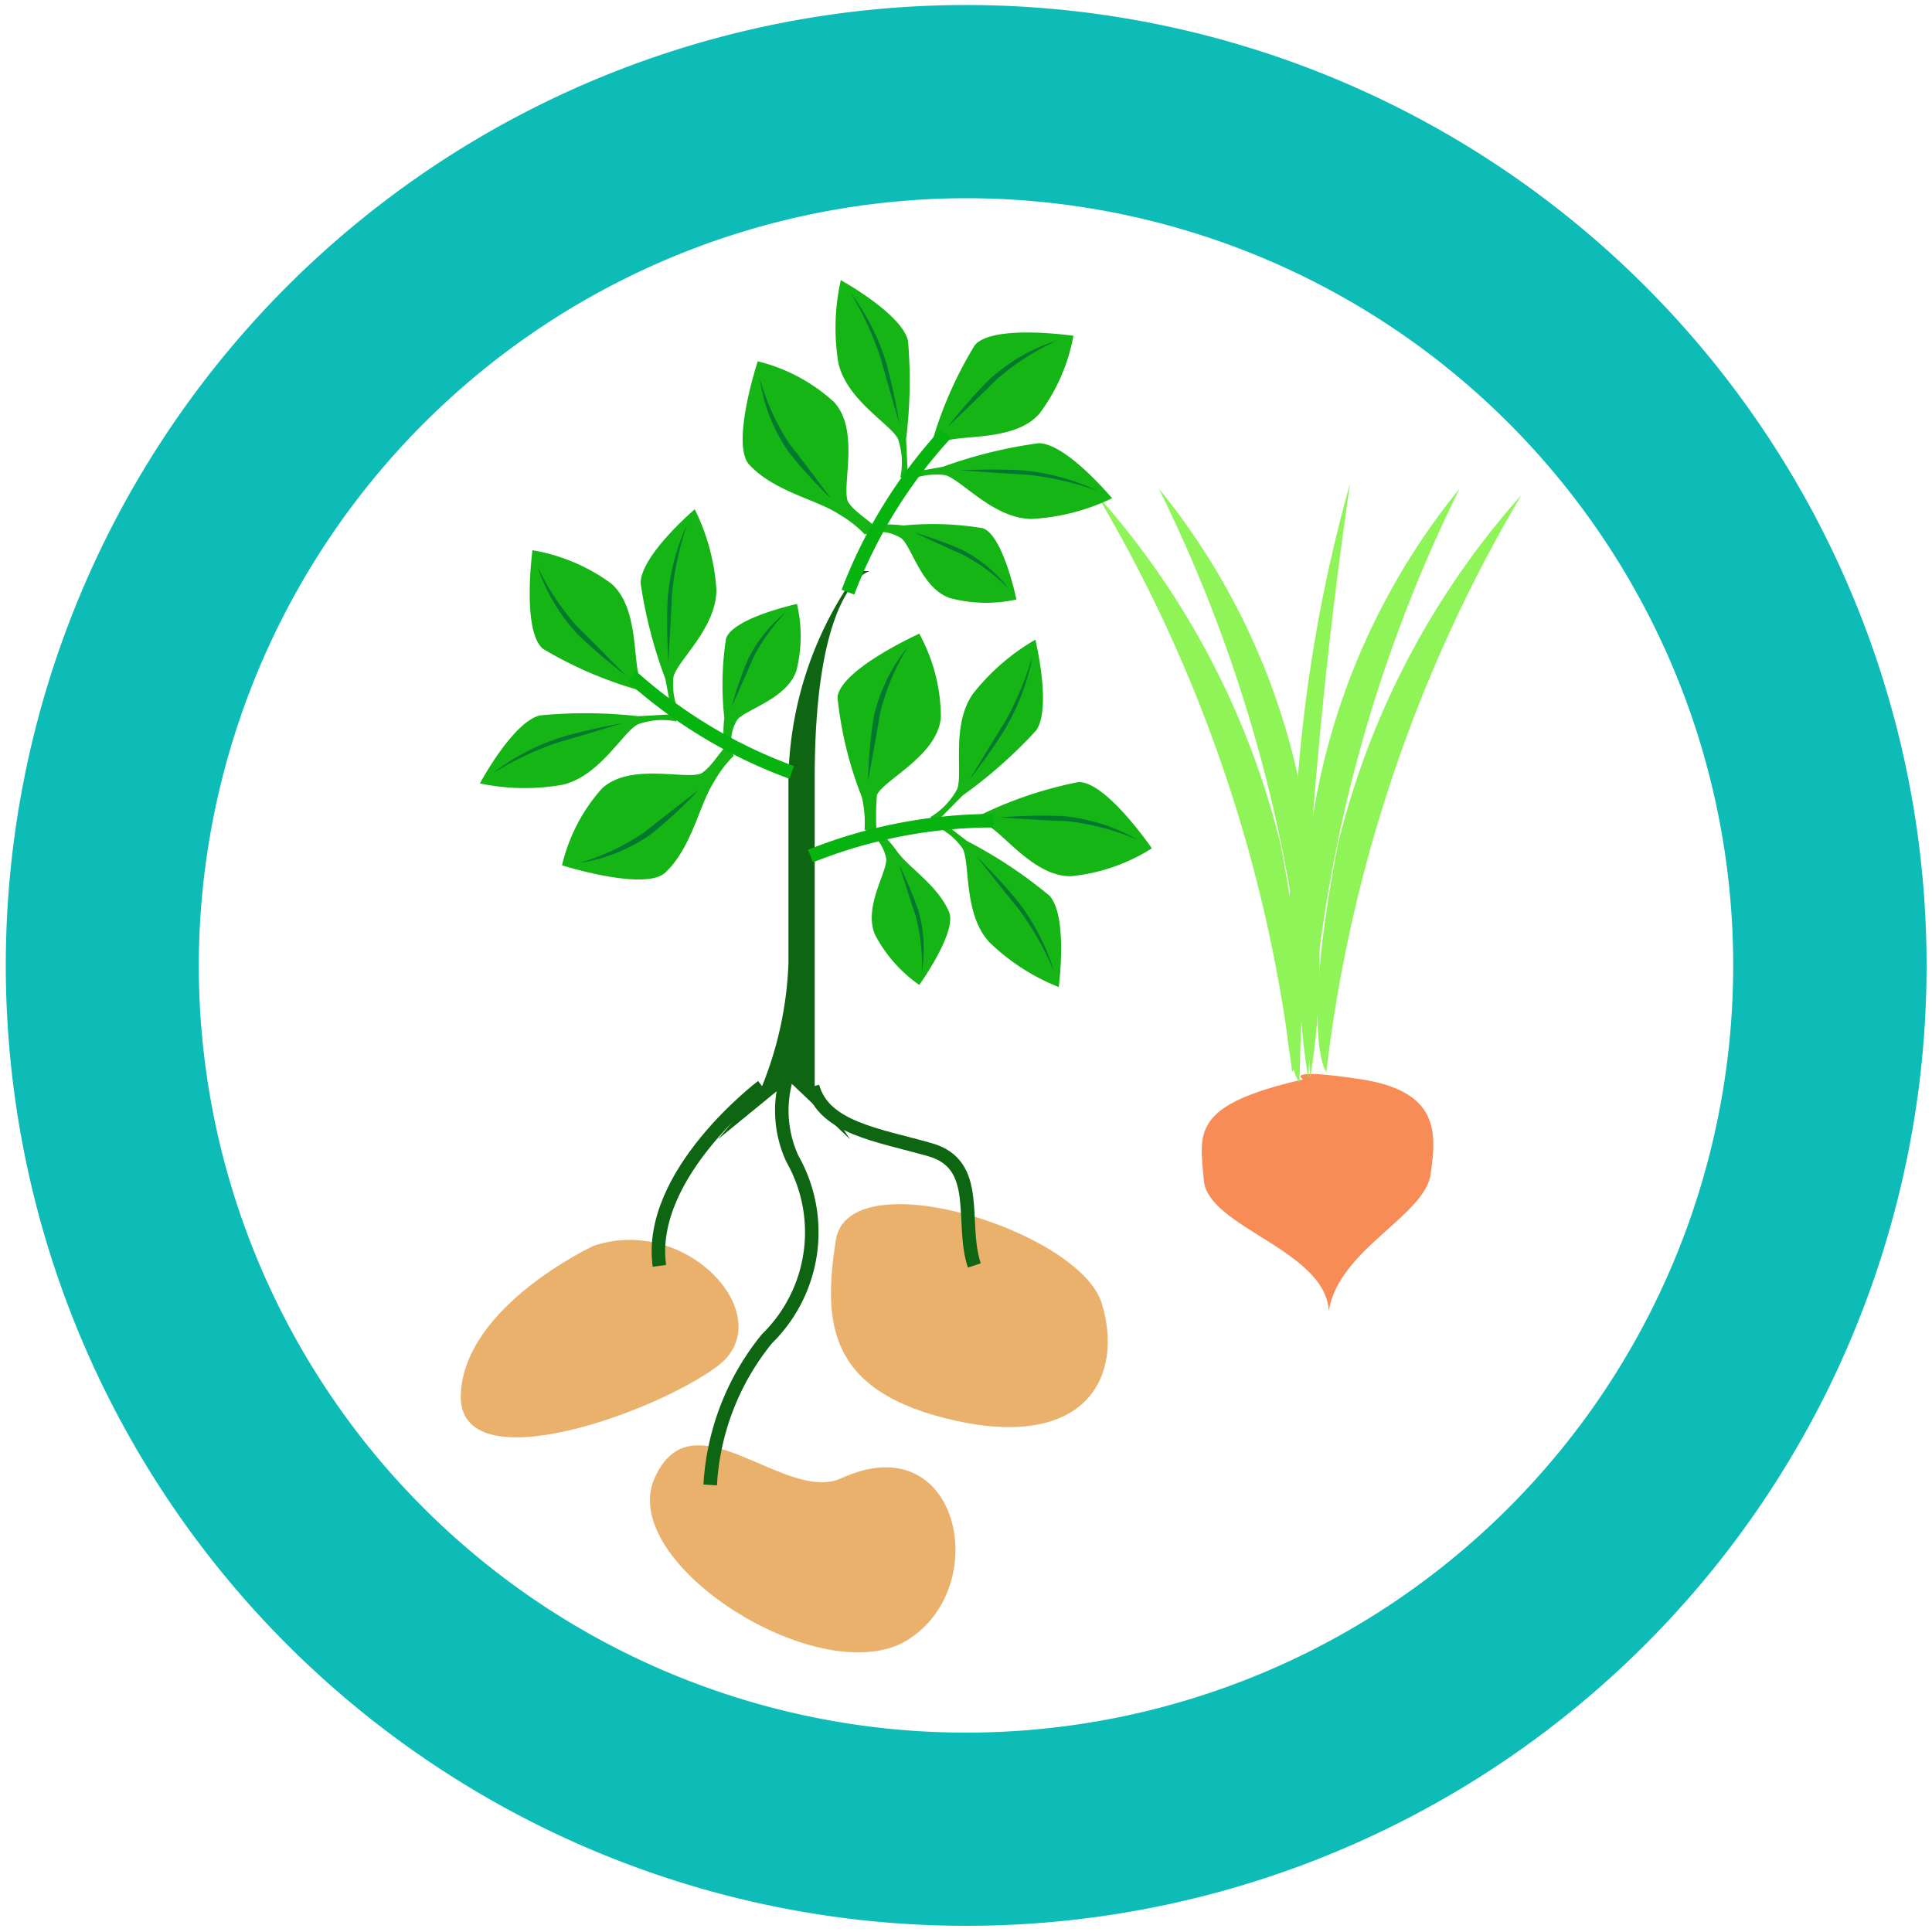 <svg xmlns="http://www.w3.org/2000/svg" width="10" height="10" viewBox="0 0 10 10"><title>Mapeo DEFAULT v2 icon-library-nature-use</title><g id="icons"><path d="M6.745,5.587c-.584.133-.535.277-.514.522s.627.358.647.676c.051-.318.496-.491.527-.707s.046-.43-.363-.492S6.745,5.587,6.745,5.587Z" fill="#f78c57"/><path d="M6.865,5.549a7.604,7.604,0,0,1,1.01-2.987,4.223,4.223,0,0,0-.95,1.808C6.73,5.382,6.865,5.549,6.865,5.549Z" fill="#8ef458"/><path d="M6.772,5.583a7.604,7.604,0,0,1,.783-3.054,3.579,3.579,0,0,0-.764,1.726A3.802,3.802,0,0,0,6.772,5.583Z" fill="#8ef458"/><path d="M6.688,5.549a7.604,7.604,0,0,0-1.01-2.987,4.224,4.224,0,0,1,.95,1.808C6.822,5.382,6.688,5.549,6.688,5.549Z" fill="#8ef458"/><path d="M6.781,5.583a7.604,7.604,0,0,0-.783-3.054,3.579,3.579,0,0,1,.764,1.726A3.804,3.804,0,0,1,6.781,5.583Z" fill="#8ef458"/><path d="M6.726,5.603a25.685,25.685,0,0,1,.262-3.101,7.886,7.886,0,0,0-.291,1.921C6.579,5.447,6.726,5.603,6.726,5.603Z" fill="#8ef458"/><g id="fb6799ad-8fec-4b42-ad43-2c52690a8564"><path d="M3.716,5.897l.228-.274a1.871,1.871,0,0,0,.137-.639V4.025a1.88,1.88,0,0,1,.361-1.069h.06s-.285.064-.285,1.069V5.623l.183.274-.316-.301Z" fill="#0e6612"/></g><path d="M3.073,6.448c.492-.164.97.377.641.623s-1.345.607-1.329.148S3.073,6.448,3.073,6.448Z" fill="#eab16c"/><path d="M4.326,6.42c.065-.422,1.262-.051,1.377.327s-.082.754-.754.607S4.261,6.841,4.326,6.42Z" fill="#eab16c"/><path d="M4.356,7.651c-.294.135-.771-.443-.968,0S4.258,8.766,4.7,8.487,4.963,7.372,4.356,7.651Z" fill="#eab16c"/><path d="M3.413,6.552c-.066-.478.532-.929.532-.929" fill="none" stroke="#0e6612" stroke-miterlimit="10" stroke-width="0.07"/><path d="M3.676,7.686A1.316,1.316,0,0,1,3.97,6.929a.771.771,0,0,0,.131-.932.596.596,0,0,1,.053-.59" fill="none" stroke="#0e6612" stroke-miterlimit="10" stroke-width="0.07"/><path d="M5.043,6.55c-.074-.224.041-.522-.229-.599s-.548-.112-.608-.327" fill="none" stroke="#0e6612" stroke-miterlimit="10" stroke-width="0.07"/><path d="M4.552,2.747c-.055-.058-.126-.093-.163-.15-.034-.081.063-.369-.072-.516A.905.905,0,0,0,3.922,1.87s-.141.429-.044.535c.129.14.349.18.465.257a.595.595,0,0,1,.133.104Z" fill="#16b516"/><path d="M3.933,1.959a.876.876,0,0,0,.148.379,2.41,2.41,0,0,0,.221.243s-.167-.223-.211-.277A1.168,1.168,0,0,1,3.933,1.959Z" fill="#007830"/><path d="M4.694,2.49a.363.363,0,0,1,.197-.031c.084.021.251.227.45.227a1.095,1.095,0,0,0,.415-.107s-.237-.285-.38-.285a2.378,2.378,0,0,0-.495.122c-.133.024-.199.034-.199.034Z" fill="#16b516"/><path d="M5.682,2.541a1.144,1.144,0,0,0-.385-.106c-.142-.01-.328-.001-.328-.001s.277.02.347.023A1.567,1.567,0,0,1,5.682,2.541Z" fill="#007830"/><path d="M4.515,2.756a.212.212,0,0,1,.15.03c.054.042.103.256.25.309a.73.73,0,0,0,.346.008s-.068-.332-.174-.369a1.565,1.565,0,0,0-.411-.014.638.638,0,0,0-.18.002Z" fill="#16b516"/><path d="M5.22,3.046a.72.72,0,0,0-.244-.202,2.015,2.015,0,0,0-.242-.087s.197.092.248.113A.964.964,0,0,1,5.22,3.046Z" fill="#007830"/><path d="M4.776,2.465a.306.306,0,0,1,.101-.175c.074-.045.372.002.503-.149a.958.958,0,0,0,.176-.403s-.416-.061-.51.048a2.06,2.06,0,0,0-.214.476c-.066.121-.1.178-.1.178Z" fill="#16b516"/><path d="M5.472,1.762a.955.955,0,0,0-.35.201,2.69,2.69,0,0,0-.217.247s.201-.192.25-.243A1.287,1.287,0,0,1,5.472,1.762Z" fill="#007830"/><path d="M4.66,2.471a.376.376,0,0,0-.012-.199c-.038-.077-.266-.2-.309-.395A1.127,1.127,0,0,1,4.352,1.45s.318.175.348.315a2.449,2.449,0,0,1-.01.508c.006.135.01.201.01.201Z" fill="#16b516"/><path d="M4.403,1.516a1.186,1.186,0,0,1,.182.355c.04.137.07.321.07.321s-.078-.267-.096-.335A1.62,1.62,0,0,0,4.403,1.516Z" fill="#007830"/><path d="M4.389,3.065a2.549,2.549,0,0,1,.507-.821" fill="none" stroke="#07b30e" stroke-miterlimit="10" stroke-width="0.07"/><path d="M4.539,4.336a1.354,1.354,0,0,1,0-.221c.036-.08.314-.203.331-.402a.904.904,0,0,0-.112-.433s-.411.186-.423.33a1.941,1.941,0,0,0,.126.516.592.592,0,0,1,.014.168Z" fill="#16b516"/><path d="M4.7,3.347a.878.878,0,0,0-.178.366,2.422,2.422,0,0,0-.029.328s.051-.274.061-.343A1.17,1.17,0,0,1,4.7,3.347Z" fill="#007830"/><path d="M4.825,4.267a.362.362,0,0,1,.157.124c.041.076.003.338.138.485a1.095,1.095,0,0,0,.36.233s.049-.367-.048-.473a2.377,2.377,0,0,0-.425-.282c-.108-.082-.159-.123-.159-.123Z" fill="#16b516"/><path d="M5.456,5.029a1.143,1.143,0,0,0-.182-.356c-.089-.112-.221-.242-.221-.242s.173.218.218.272A1.562,1.562,0,0,1,5.456,5.029Z" fill="#007830"/><path d="M4.508,4.315a.212.212,0,0,1,.079.13c.006.068-.119.25-.058.393a.729.729,0,0,0,.229.26s.198-.275.154-.378c-.058-.137-.204-.225-.268-.312a.635.635,0,0,0-.123-.131Z" fill="#16b516"/><path d="M4.771,5.031a.719.719,0,0,0-.017-.317,2.019,2.019,0,0,0-.1-.237s.066.207.084.259A.963.963,0,0,1,4.771,5.031Z" fill="#007830"/><path d="M4.898,4.31a.306.306,0,0,1,.198-.044c.084.024.25.275.45.269a.957.957,0,0,0,.416-.144s-.237-.347-.38-.343a2.066,2.066,0,0,0-.496.165c-.133.033-.199.048-.199.048Z" fill="#16b516"/><path d="M5.887,4.346a.955.955,0,0,0-.385-.122,2.696,2.696,0,0,0-.329.007s.278.018.348.019A1.286,1.286,0,0,1,5.887,4.346Z" fill="#007830"/><path d="M4.816,4.229a.374.374,0,0,0,.138-.144c.032-.08-.033-.331.082-.494a1.127,1.127,0,0,1,.323-.28s.086.353.004.47a2.45,2.45,0,0,1-.381.337c-.095.096-.141.143-.141.143Z" fill="#16b516"/><path d="M5.345,3.393a1.185,1.185,0,0,1-.139.374c-.074.122-.188.269-.188.269s.144-.238.182-.297A1.621,1.621,0,0,0,5.345,3.393Z" fill="#007830"/><path d="M4.195,4.431a2.55,2.55,0,0,1,.948-.183" fill="none" stroke="#07b30e" stroke-miterlimit="10" stroke-width="0.07"/><path d="M3.778,3.839c-.057.056-.091.127-.148.164-.08.035-.369-.058-.515.079a.906.906,0,0,0-.206.397s.431.136.535.037c.138-.13.175-.351.251-.468a.596.596,0,0,1,.102-.135Z" fill="#16b516"/><path d="M2.998,4.467a.878.878,0,0,0,.377-.153,2.427,2.427,0,0,0,.24-.224s-.221.169-.275.214A1.171,1.171,0,0,1,2.998,4.467Z" fill="#007830"/><path d="M3.52,3.7a.362.362,0,0,1-.034-.197c.02-.084.224-.253.222-.453a1.097,1.097,0,0,0-.112-.414s-.282.24-.28.384a2.38,2.38,0,0,0,.128.494c.025.133.036.198.036.198Z" fill="#16b516"/><path d="M3.558,2.711a1.146,1.146,0,0,0-.102.387c-.008.142.003.328.003.328s.017-.278.019-.348A1.559,1.559,0,0,1,3.558,2.711Z" fill="#007830"/><path d="M3.788,3.876a.212.212,0,0,1,.028-.15c.041-.054.255-.106.306-.254a.729.729,0,0,0,.003-.346s-.331.072-.367.179a1.565,1.565,0,0,0-.009.411.638.638,0,0,0,.004.18Z" fill="#16b516"/><path d="M4.07,3.167a.72.72,0,0,0-.199.247,2.024,2.024,0,0,0-.084.243s.09-.198.11-.249A.966.966,0,0,1,4.07,3.167Z" fill="#007830"/><path d="M3.493,3.619A.306.306,0,0,1,3.317,3.52c-.046-.074-.003-.372-.155-.501a.959.959,0,0,0-.406-.171s-.056.417.054.51a2.061,2.061,0,0,0,.479.209c.121.064.18.097.18.097Z" fill="#16b516"/><path d="M2.782,2.932a.956.956,0,0,0,.205.348,2.711,2.711,0,0,0,.25.214s-.195-.199-.246-.247A1.286,1.286,0,0,1,2.782,2.932Z" fill="#007830"/><path d="M3.501,3.734a.374.374,0,0,0-.199.015c-.077.038-.197.269-.391.313a1.126,1.126,0,0,1-.427-.007s.171-.32.311-.352a2.443,2.443,0,0,1,.508.004c.135-.007.201-.012.201-.012Z" fill="#16b516"/><path d="M2.549,4.003a1.187,1.187,0,0,1,.353-.186c.137-.041.32-.074.32-.074s-.266.081-.334.1A1.624,1.624,0,0,0,2.549,4.003Z" fill="#007830"/><path d="M4.098,3.998a2.551,2.551,0,0,1-.828-.497" fill="none" stroke="#07b30e" stroke-miterlimit="10" stroke-width="0.07"/></g><g id="icon-border"><path d="M5,1.026a3.971,3.971,0,1,1-3.971,3.971A3.977,3.977,0,0,1,5,1.026m0-1a4.971,4.971,0,1,0,4.972,4.971A4.971,4.971,0,0,0,5,.026" fill="#0dbcb7"/></g></svg>